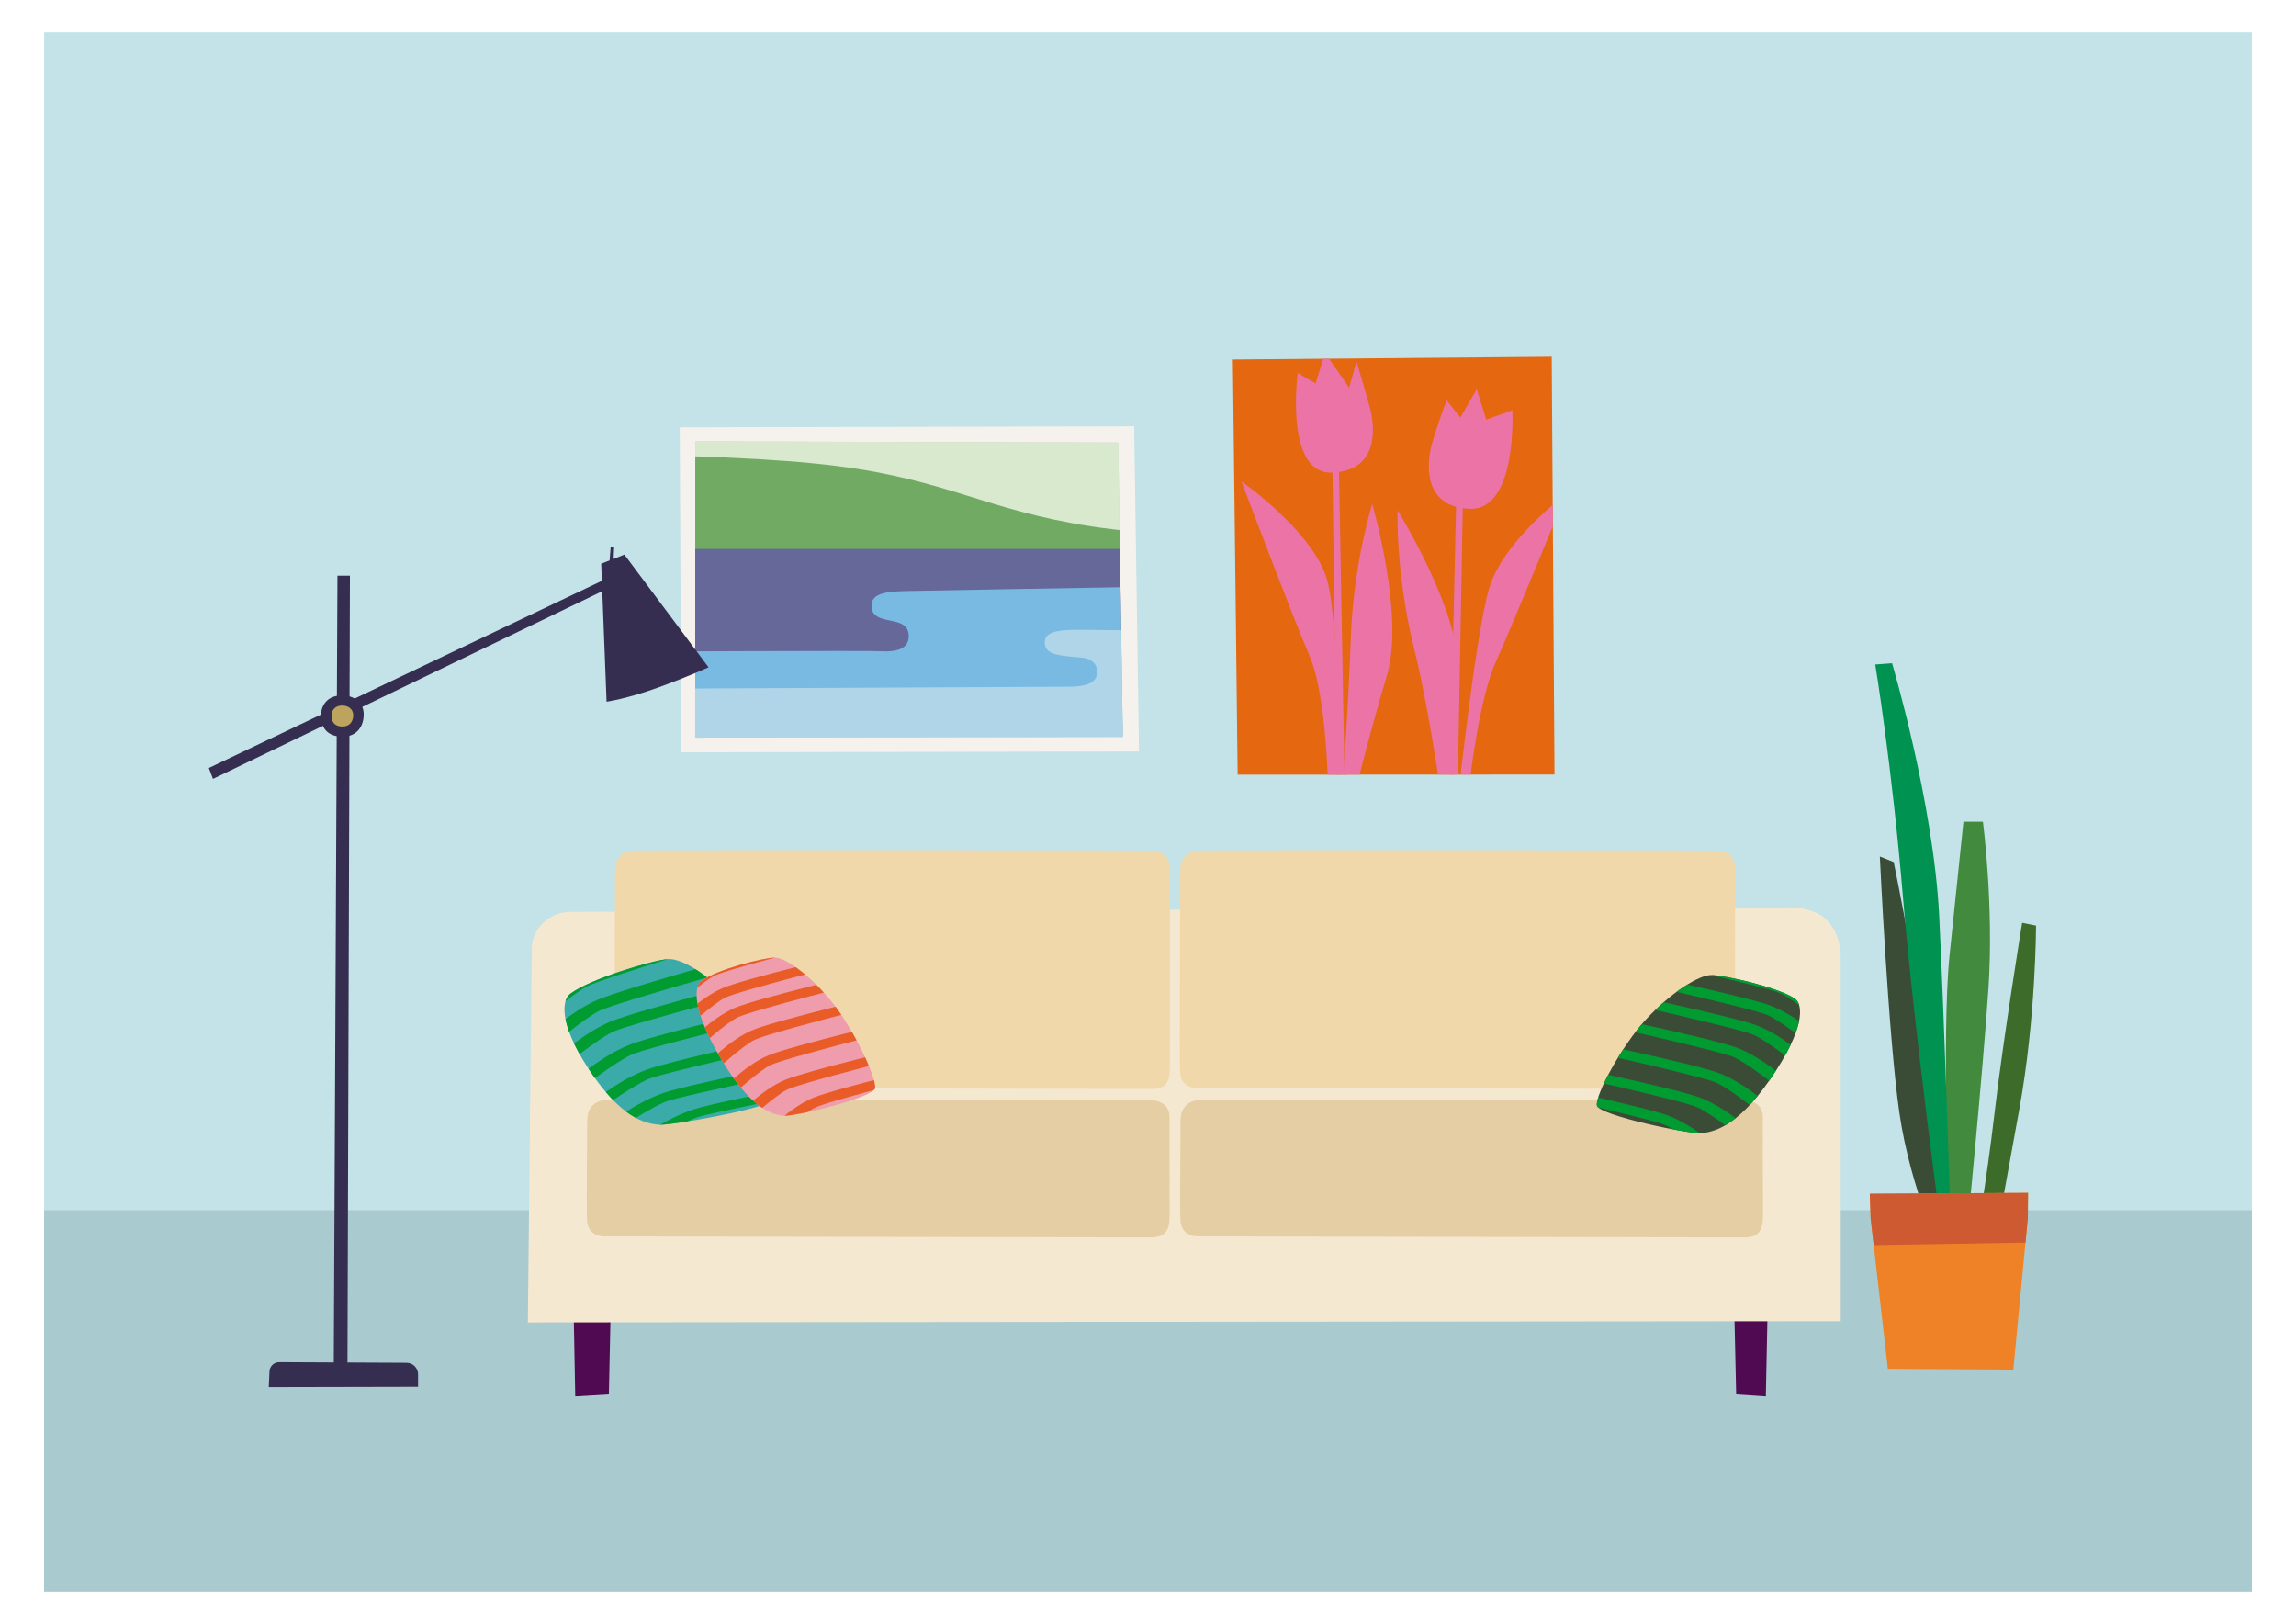<svg xmlns="http://www.w3.org/2000/svg"
  xmlns:xlink="http://www.w3.org/1999/xlink" viewBox="0 0 1190.55 841.89" xml:space="preserve">
  <style>.st1{fill:#4f0a51}.st3{fill:#f0d8ab}.st4{fill:#e5cea4}.st14{fill:#eb73a6}.st23{fill:#352e50}</style>
  <g id="BAKGRUND">
    <defs>
      <path id="XMLID_00000168105052966452636100000008604724792437589946_" d="M22.88 16.75h1144.79v808.4H22.88z"/>
    </defs>
    <use xlink:href="#XMLID_00000168105052966452636100000008604724792437589946_" overflow="visible" fill="#c3e3e8"/>
    <clipPath id="XMLID_00000103978984318815022830000014513856476649954230_">
      <use xlink:href="#XMLID_00000168105052966452636100000008604724792437589946_" overflow="visible"/>
    </clipPath>
    <path clip-path="url(#XMLID_00000103978984318815022830000014513856476649954230_)" fill="#a9cacf" d="M-171.15 627.44h1526.78v551.93H-171.15z"/>
  </g>
  <g id="SOFFA">
    <path class="st1" d="m297.25 668.55 1.03 55.38 17.43-1.03 1.03-48.2s-21.54-5.13-19.49-6.15zM899.23 676.75l1.03 46.15 15.38 1.03 1.03-50.25z"/>
    <path d="M281.92 478.2c-6.78 6.28-6.18 13.94-6.18 13.94l-2.03 193.45 680.78-.64-.06-190.57s.18-8.88-6.5-16.72c-5.91-6.93-18.31-7.22-18.31-7.22l-631.48 2.29c0 .01-9.14-1.08-16.22 5.47z" fill="#f4e8d1"/>
    <path class="st3" d="M596.12 440.96c-6.55-.21-260.68-.24-266.83-.06-7.61.22-10.38 4.75-10.38 10.55 0 11.12-.4 95.08-.11 104.16.17 5.09 3.23 8.45 8.69 8.45 9.42 0 262.01.5 269.79.5 7.78 0 9.34-4.18 9.34-10.78s.11-98.88-.08-104.24c-.19-5.21-3.24-8.35-10.42-8.58zM889.19 440.96c-6.55-.21-260.68-.24-266.83-.06-7.61.22-10.38 4.75-10.38 10.55 0 11.12-.4 95.08-.11 104.16.17 5.09 3.23 8.45 8.69 8.45 9.42 0 262.01.5 269.79.5 7.78 0 9.34-4.18 9.34-10.78s.11-98.88-.08-104.24c-.19-5.21-3.24-8.35-10.42-8.58z"/>
    <path class="st4" d="M595.47 570.22c-6.87-.22-273.64-.25-280.1-.07-7.99.23-10.89 4.99-10.89 11.07 0 11.67-.42 41.36-.11 50.9.17 5.35 3.4 8.87 9.12 8.87 9.89 0 275.03.52 283.2.52 8.16 0 9.8-4.39 9.8-11.31 0-6.93-.08-40.79-.08-50.99-.01-5.46-3.41-8.75-10.94-8.99zM903.14 570.22c-6.87-.22-273.64-.25-280.1-.07-7.99.23-10.89 4.99-10.89 11.07 0 11.67-.42 41.36-.11 50.9.17 5.35 3.4 8.87 9.12 8.87 9.89 0 275.03.52 283.2.52 8.16 0 9.8-4.39 9.8-11.31 0-6.93-.08-40.79-.08-50.99 0-5.46-3.4-8.75-10.94-8.99z"/>
    <defs>
      <path id="XMLID_00000102505888362820978910000006931894547597640887_" d="M930.61 517.67c4.64 3.06 5.32 15.84-12.66 41.81-17.98 25.97-30.2 27.2-35.37 28.01-5.3.83-53.35-9.17-54.51-14.26s12.76-31.06 25.52-44.81 27.26-22.91 33.63-22.91 34.11 6.05 43.39 12.16z"/>
    </defs>
    <use xlink:href="#XMLID_00000102505888362820978910000006931894547597640887_" overflow="visible" fill="#3a4b36"/>
    <clipPath id="XMLID_00000080904567265064119130000017449974604930413461_">
      <use xlink:href="#XMLID_00000102505888362820978910000006931894547597640887_" overflow="visible"/>
    </clipPath>
    <path d="M944.65 538.67s-13-12.18-26.7-17.38c-12.65-4.8-77.71-18.33-77.71-18.33l-2.9 4.07s71.91 15.79 79.45 19.35 22.04 15.28 22.04 15.28l5.82-2.99zM950.93 527.25s-13-12.18-26.7-17.38c-12.65-4.8-77.71-18.33-77.71-18.33l-2.9 4.07s71.91 15.79 79.45 19.35c7.54 3.56 22.04 15.28 22.04 15.28l5.82-2.99z" clip-path="url(#XMLID_00000080904567265064119130000017449974604930413461_)" fill="#009c31"/>
    <path d="M937.5 548.95s-13-12.18-26.7-17.38c-12.65-4.8-77.71-18.33-77.71-18.33l-2.9 4.07s71.91 15.79 79.45 19.35c7.54 3.56 22.04 15.28 22.04 15.28l5.82-2.99zM927.31 560.55s-13-12.18-26.7-17.38c-12.65-4.8-77.71-18.33-77.71-18.33l-2.9 4.07s71.91 15.79 79.45 19.35 22.04 15.28 22.04 15.28l5.82-2.99zM917.99 573.69s-13-12.18-26.7-17.38c-12.65-4.8-77.71-18.33-77.71-18.33l-2.9 4.07s71.91 15.79 79.45 19.35 22.04 15.28 22.04 15.28l5.82-2.99zM908.24 586.44s-13-12.18-26.7-17.38c-12.65-4.8-77.71-18.33-77.71-18.33l-2.9 4.07s71.91 15.79 79.45 19.35 22.04 15.28 22.04 15.28l5.82-2.99zM891.77 595.76s-13-12.18-26.7-17.38c-12.65-4.8-77.71-18.33-77.71-18.33l-2.9 4.07s71.91 15.79 79.45 19.35c7.54 3.56 22.04 15.28 22.04 15.28l5.82-2.99z" clip-path="url(#XMLID_00000080904567265064119130000017449974604930413461_)" fill="#009c31"/>
    <g>
      <defs>
        <path id="XMLID_00000060018173510806068360000013078406182074191295_" d="M295.72 515.21c-4.98 3.75-5.61 17.66 12.23 42.97 16.34 23.17 28.21 24.22 33.26 24.91 5.19.71 57.85-8.44 60.46-13.3 2.69-4.99-6.73-31.83-18.75-46.9-12.59-15.8-28.76-26.23-36.57-25.66-7.71.54-40.31 10.21-50.63 17.98z"/>
      </defs>
      <use xlink:href="#XMLID_00000060018173510806068360000013078406182074191295_" overflow="visible" fill="#3aaba8"/>
      <clipPath id="XMLID_00000179634322069705383250000000760055143248442251_">
        <use xlink:href="#XMLID_00000060018173510806068360000013078406182074191295_" overflow="visible"/>
      </clipPath>
      <path d="M281.33 538.57s13.22-13.44 28.08-20.03c14.43-6.4 97.78-29.14 97.78-29.14l2.57 5.27s-90.83 25.08-99.3 29.53c-8.21 4.31-23.23 17.18-23.23 17.18l-5.9-2.81zM274.59 526.96s13.23-14.25 28.26-21.32c14.61-6.88 99.46-31.73 99.46-31.73l2.68 5.54S312.57 506.81 304 511.57c-8.29 4.61-23.37 18.27-23.37 18.27l-6.04-2.88z" clip-path="url(#XMLID_00000179634322069705383250000000760055143248442251_)" fill="#009c31"/>
      <path d="M288.64 548.55s13.28-12.79 28.05-18.97c14.33-6.01 96.68-27.05 96.68-27.05l2.46 5.05s-89.77 23.23-98.2 27.42c-8.17 4.06-23.21 16.29-23.21 16.29l-5.78-2.74zM298.65 559.38s13.44-12.11 28.19-17.9c14.3-5.61 95.95-24.91 95.95-24.91l2.33 4.83s-89.04 21.35-97.47 25.28c-8.17 3.81-23.34 15.37-23.34 15.37l-5.66-2.67zM307.43 571.2s13.49-11.38 28.12-16.72c14.17-5.17 94.6-22.62 94.6-22.62l2.21 4.59s-87.75 19.32-96.11 22.96c-8.12 3.54-23.29 14.38-23.29 14.38l-5.53-2.59zM316.26 582.2s13.56-10.72 28.09-15.66c14.06-4.79 93.46-20.58 93.46-20.58l2.1 4.37s-86.65 17.52-94.97 20.91c-8.08 3.29-23.28 13.49-23.28 13.49l-5.4-2.53zM331.42 590.02s14.05-10.34 28.85-15.06c14.32-4.56 94.67-19.37 94.67-19.37l1.96 4.26s-87.72 16.45-96.21 19.69c-8.25 3.15-23.93 12.97-23.93 12.97l-5.34-2.49z" clip-path="url(#XMLID_00000179634322069705383250000000760055143248442251_)" fill="#009c31"/>
    </g>
    <g>
      <defs>
        <path id="XMLID_00000144298356219646009280000009763892084624363684_" d="M363.65 508.63c-4.07 3.06-4.67 15.84 11.12 41.81 15.79 25.97 26.52 27.2 31.06 28.01 4.65.83 46.85-9.17 47.87-14.26s-11.2-31.06-22.41-44.81c-11.2-13.75-23.93-22.91-29.53-22.91s-29.97 6.05-38.11 12.16z"/>
      </defs>
      <use xlink:href="#XMLID_00000144298356219646009280000009763892084624363684_" overflow="visible" fill="#ef9cad"/>
      <clipPath id="XMLID_00000008861916896307195420000013466048831892718766_">
        <use xlink:href="#XMLID_00000144298356219646009280000009763892084624363684_" overflow="visible"/>
      </clipPath>
      <path d="M351.32 529.63s11.42-12.18 23.45-17.38c11.11-4.8 68.23-18.33 68.23-18.33l2.55 4.07s-63.14 15.79-69.76 19.35-19.35 15.28-19.35 15.28l-5.12-2.99zM345.8 518.22s11.42-12.18 23.45-17.38c11.11-4.8 68.23-18.33 68.23-18.33l2.55 4.07s-63.14 15.79-69.76 19.35c-6.62 3.56-19.35 15.28-19.35 15.28l-5.12-2.99z" clip-path="url(#XMLID_00000008861916896307195420000013466048831892718766_)" fill="#e95b27"/>
      <path d="M357.6 539.91s11.42-12.18 23.45-17.38c11.11-4.8 68.23-18.33 68.23-18.33l2.55 4.07s-63.14 15.79-69.76 19.35-19.35 15.28-19.35 15.28l-5.12-2.99zM366.54 551.52s11.42-12.18 23.45-17.38c11.11-4.8 68.23-18.33 68.23-18.33l2.55 4.07s-63.14 15.79-69.76 19.35c-6.62 3.56-19.35 15.28-19.35 15.28l-5.12-2.99zM374.72 564.65s11.42-12.18 23.45-17.38c11.11-4.8 68.23-18.33 68.23-18.33l2.55 4.07s-63.14 15.79-69.76 19.35c-6.62 3.56-19.35 15.28-19.35 15.28l-5.12-2.99zM383.29 577.4s11.42-12.18 23.45-17.38c11.11-4.8 68.23-18.33 68.23-18.33l2.55 4.07s-63.14 15.79-69.76 19.35c-6.62 3.56-19.35 15.28-19.35 15.28l-5.12-2.99zM397.75 586.72s11.42-12.18 23.45-17.38c11.11-4.8 68.23-18.33 68.23-18.33l2.55 4.07s-63.14 15.79-69.76 19.35c-6.62 3.56-19.35 15.28-19.35 15.28l-5.12-2.99z" clip-path="url(#XMLID_00000008861916896307195420000013466048831892718766_)" fill="#e95b27"/>
    </g>
  </g>
  <g id="BLOMMA">
    <path d="M1007.89 652.94s-17.29-36.01-23.05-76.35c-5.76-40.34-10.08-132.54-10.08-132.54l7.2 2.88s14.41 70.59 18.73 109.49c4.32 38.9 14.41 95.08 14.41 95.08l-7.21 1.44z" fill="#3a4b36"/>
    <path d="M1010.92 640.67s-4.32-103.72 0-145.5 7.2-69.15 7.2-69.15h10.08s5.76 43.22 2.88 86.44-11.53 131.1-11.53 131.1l-8.63-2.89z" fill="#428a3d"/>
    <path d="M1021.17 665.71s.17-1 .48-2.82c1.87-11.11 8.77-52.87 12.49-85.06 4.32-37.46 14.41-99.4 14.41-99.4l7.2 1.44s0 47.54-8.64 95.08-17.29 95.08-17.29 95.08l-8.65-4.32z" fill="#3d6b2a"/>
    <path d="M1006.95 639.82s-14.41-105.16-20.17-174.31c-5.76-69.15-14.41-121.01-14.41-121.01l8.73-.65s21.5 72.31 24.43 130.94c2.93 58.63 5.86 157.32 5.86 157.32l-4.44 7.71z" fill="#009250"/>
    <defs>
      <path id="XMLID_00000039125146458658660550000008984496325810255274_" d="m978.9 709.64 65.08.41 7.51-78.59.11-13.02-82.03.45.44 12.85z"/>
    </defs>
    <use xlink:href="#XMLID_00000039125146458658660550000008984496325810255274_" overflow="visible" fill="#ef8227"/>
    <clipPath id="XMLID_00000121988604679480429520000002713053241801407403_">
      <use xlink:href="#XMLID_00000039125146458658660550000008984496325810255274_" overflow="visible"/>
    </clipPath>
    <path clip-path="url(#XMLID_00000121988604679480429520000002713053241801407403_)" fill="#cd5a30" d="m957.03 645.75 105.8-1.77-1.18-34.87-112.3 4.13z"/>
  </g>
  <g id="TAVLOR">
    <defs>
      <path id="XMLID_00000156578186791785031350000015365059682570515119_" d="m639.26 186.36 2.5 215.26 164.3-.07-1.44-216.61z"/>
    </defs>
    <use xlink:href="#XMLID_00000156578186791785031350000015365059682570515119_" overflow="visible" fill="#e5670f"/>
    <clipPath id="XMLID_00000080164262485207078220000008144985954818819971_">
      <use xlink:href="#XMLID_00000156578186791785031350000015365059682570515119_" overflow="visible"/>
    </clipPath>
    <g clip-path="url(#XMLID_00000080164262485207078220000008144985954818819971_)">
      <path class="st14" d="m690.8 235.21 2.58 193.7 4.27.08-3.5-194.48z"/>
      <path class="st14" d="M694.74 428.48s4.26-56.05 5.66-97.01c1.36-39.66 11.15-70.13 11.15-70.13s16.98 58.07 7.6 88.88c-9.38 30.81-20.96 78.21-20.96 78.21l-3.45.05z"/>
      <path class="st14" d="m688.94 427.89 6.69.04s-.77-100.55-7.16-126.13c-6.39-25.58-44.76-52.22-44.76-52.22s27.02 71.31 35.2 90.11c10.88 25.02 10.03 88.2 10.03 88.2zM672.92 193.33s-7.07 52.77 17.95 51.69c25.03-1.09 21.76-25.03 19.59-33.19-2.18-8.16-7.07-24.48-7.07-24.48l-3.81 13.6L687.07 183l-4.9 15.78-9.25-5.45z"/>
    </g>
    <g clip-path="url(#XMLID_00000080164262485207078220000008144985954818819971_)">
      <path class="st14" d="m758.97 236.73-3.46 191.74-4.27.08 4.38-192.53z"/>
      <path class="st14" d="M749.47 428.59s-6.69-53.64-16.46-93.45c-9.47-38.54-8.31-70.52-8.31-70.52s32.12 51.3 31.46 83.5c-.66 32.2-3.38 79.5-3.38 79.5l-3.31.97zM759.56 428.23l-5.12-.49s10.25-98.05 17.8-122.98c7.55-24.93 39.67-48.36 39.67-48.36s-28.09 68.76-36.29 86.81c-10.93 24.01-16.06 85.02-16.06 85.02zM784.21 212.68s2.75 52.2-22.27 51.12c-25.03-1.09-21.76-25.03-19.59-33.19 2.18-8.16 7.76-23.14 7.76-23.14l7.1 9 8.53-14.7 4.9 15.78 13.57-4.87z"/>
    </g>
    <g>
      <path d="m352.47 221.55.82 168.47 237.32-.42-2.49-166.94-.02-1.63-235.63.52z" fill="#f5f2ed"/>
      <defs>
        <path id="XMLID_00000102536797408211093430000014758863668138882481_" d="m582.19 382.05-221.7.38.03-153.61 219.31.61z"/>
      </defs>
      <use xlink:href="#XMLID_00000102536797408211093430000014758863668138882481_" overflow="visible" fill="#d6c4c9"/>
      <clipPath id="XMLID_00000070803843916054113690000008067339858768587661_">
        <use xlink:href="#XMLID_00000102536797408211093430000014758863668138882481_" overflow="visible"/>
      </clipPath>
      <g clip-path="url(#XMLID_00000070803843916054113690000008067339858768587661_)">
        <path id="XMLID_00000116918305942603220960000009683678253216810941_" fill="#d8e9ce" d="m340.07 403.99 251.15 1.91 1.72-194.46-251.15-1.91z"/>
        <path id="XMLID_00000107568520131320971210000016786352387769839747_" d="M182.59 236.6c67.86-1.23 187.32-3.07 251.09 4.95 57.89 7.29 77.21 22.9 132.21 31.35 62.05 9.53 170.1 4.11 178.69 4.09l.35 13.55.11.87c-3.35-.01-503.68-.06-503.68-.06l-58.77-54.75z" fill="#70aa63"/>
        <path d="M408.64 315.88c16.61 0 26.99-3.38 34.57-7.52 7.53-4.11 12.74-8.24 21.88-12.86 9.75-4.93 32.77-6 51.38-5.75 29.26.39 222.94.97 222.94.97l-10.04 68.88-484.96 28.94-1.84-72.66h166.07z" fill="none"/>
        <path d="M451.9 342.91c-77.67 12.27-256.62 3.6-256.62 3.6l28.54-61.91h525.84l.98 22.46c0-.01-249.38 28.05-298.74 35.85z" fill="#656898"/>
        <path d="M784.97 300.95s-305.77 5.18-313.68 5.44c-7.9.26-19.07.07-19.39 7.12-.32 7.27 6.73 7.44 12.33 8.84 2.61.65 7.2 1.93 6.97 7.77-.25 6.25-5.94 8.1-15.72 7.49-10.62-.67-430.76 1.73-430.76 1.73l5.62 43.45 735.25-1.38 19.38-80.46z" fill="#78bae2"/>
        <path d="M766.99 327.91s-176.21-1.16-193.46-1.25c-17.26-.08-31.12-1.39-31.77 5.73-.71 7.66 8.68 7.48 20.03 8.67 4.53.47 7.37 3.92 7.17 7.4-.29 5.16-4.58 7.56-14.9 7.56-19.81 0-314.14 1.58-314.14 1.58l-1.04 122.63 536.79 8.42-8.68-160.74z" fill="#b1d5e8"/>
      </g>
    </g>
  </g>
  <g id="LAMPA">
    <path class="st23" d="m174.98 298.46-1.94 414.88 7.11.65 1.3-415.53z"/>
    <path class="st23" d="m108.3 398.15 2.13 5.66 207.02-99.79-1.77-4.6z"/>
    <path class="st23" d="m311.74 292.26 12.03-4.73 43.62 58.41s-10.23 4.76-26.37 10.6c-15.96 5.78-26.49 7.26-26.49 7.26l-2.79-71.54z"/>
    <path class="st23" d="m316.68 283.31-.69 8.64 2.08-.5.39-7.85zM139.73 710.99l-.38 8.14 77.43-.17v-6.44c0-3.31-2.67-6-5.99-6.01l-66.01-.32c-2.69-.02-4.92 2.1-5.05 4.8zM177.21 360.54c-8.36.11-11.13 6.22-10.75 11.51.54 7.38 5.52 9.88 11.18 9.88 7.49 0 10.96-5.43 10.96-11.61.01-6.2-5.2-9.86-11.39-9.78z"/>
    <path d="M177.37 365.8c-4.25.06-5.66 3.16-5.46 5.85.28 3.75 2.8 5.02 5.68 5.02 3.81 0 5.57-2.76 5.57-5.9 0-3.15-2.65-5.01-5.79-4.97z" fill="#bda45e"/>
  </g>
</svg>